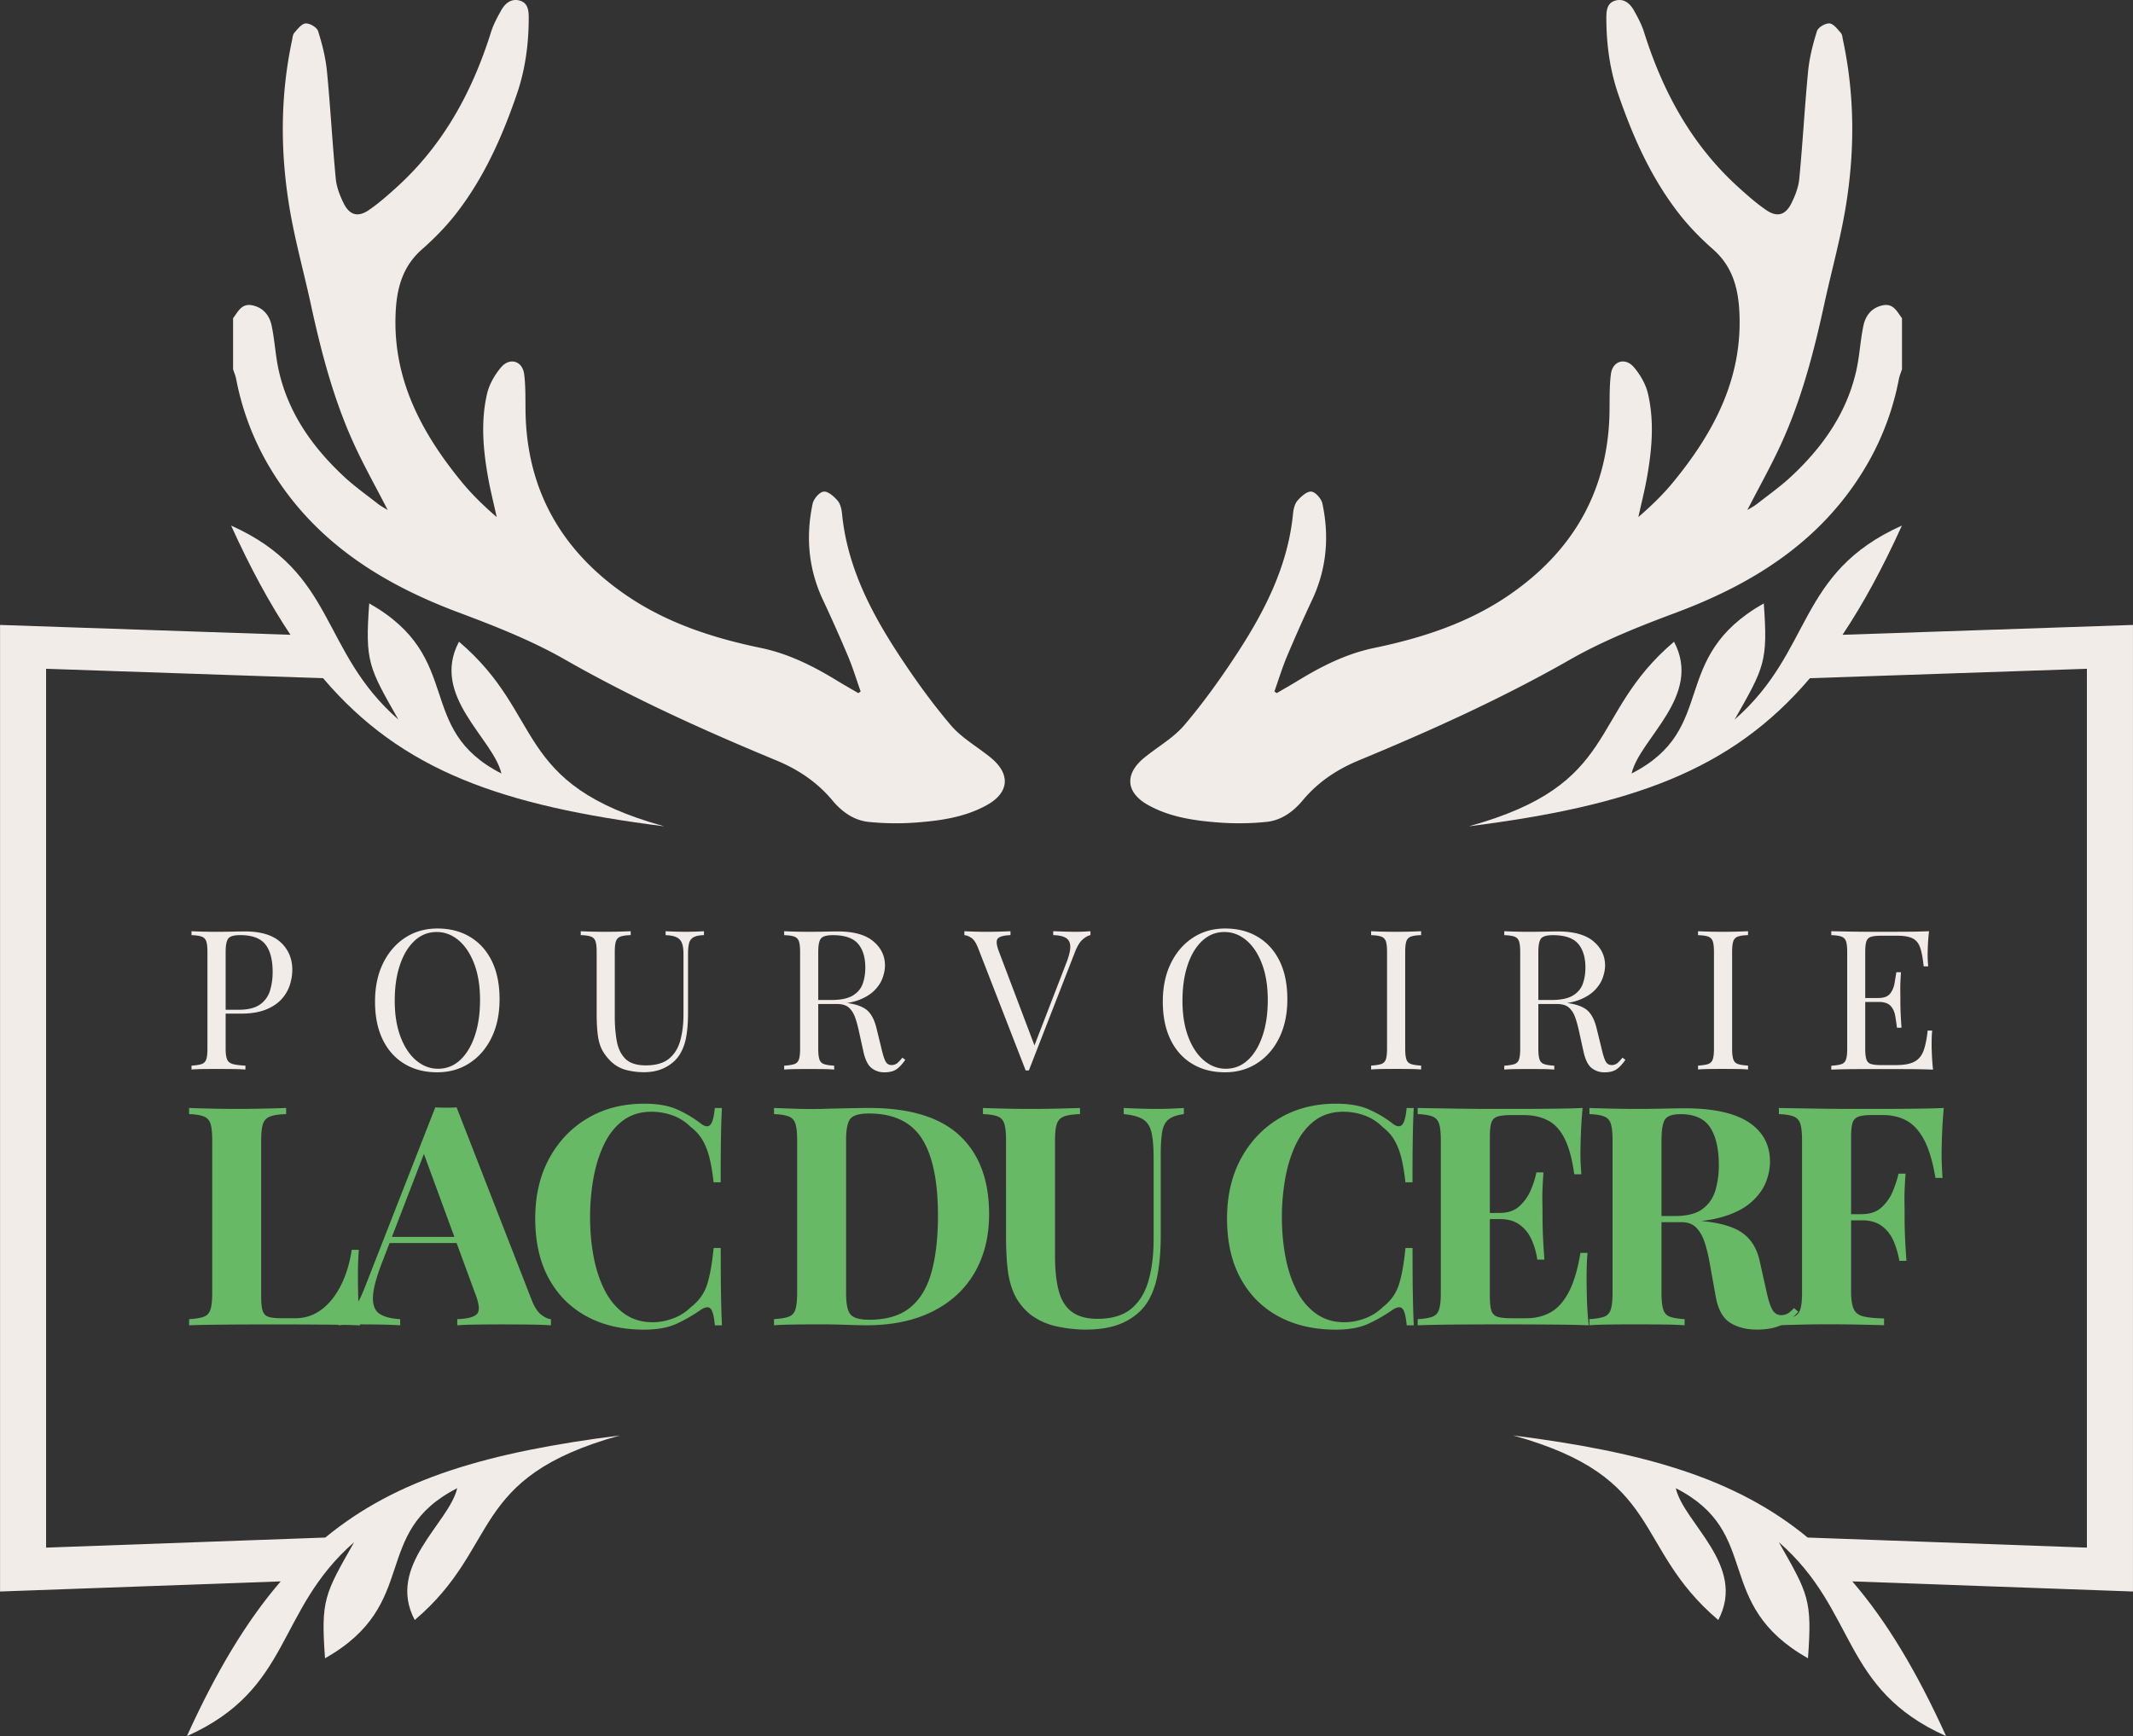 <svg width="441" height="359" fill="none" xmlns="http://www.w3.org/2000/svg"><rect width="100%" height="100%" fill="#333333" stroke="none"/><path d="M48.188 65.804c1.018-1.331 1.745-3.124 3.964-2.672 2.282.471 3.564 2.102 4 4.167.655 3.07.791 6.258 1.482 9.319 1.973 8.803 6.965 15.84 13.448 21.898 2.2 2.056 4.682 3.804 7.055 5.67.627.489 1.346.86 2.027 1.286-2.409-4.701-4.946-9.184-7.073-13.866-4.164-9.165-6.692-18.855-8.82-28.655-1.454-6.701-3.318-13.34-4.436-20.096-1.9-11.493-1.9-23.03.536-34.487.118-.544.145-1.214.482-1.585.682-.779 1.518-1.884 2.337-1.938.854-.055 2.336.815 2.573 1.585.854 2.698 1.563 5.506 1.836 8.323.718 7.38 1.11 14.789 1.819 22.17.163 1.757.854 3.55 1.654 5.153 1.219 2.427 2.955 2.898 5.192 1.359 2.073-1.422 3.973-3.107 5.837-4.8 9.638-8.767 15.575-19.753 19.421-32.006.5-1.585 1.309-3.088 2.127-4.537.809-1.422 2.082-2.464 3.819-1.966 1.745.507 1.846 2.138 1.846 3.641-.01 5.352-.71 10.605-2.455 15.695-3.019 8.794-6.765 17.235-12.502 24.634-2.1 2.708-4.537 5.198-7.11 7.462C83.33 55 82.083 59.392 81.82 64.31c-.755 13.766 5.174 24.987 13.547 35.239 2.164 2.653 4.637 5.053 7.329 7.372-.601-2.726-1.292-5.434-1.783-8.187-1.027-5.76-1.545-11.575-.209-17.325.455-1.957 1.591-3.922 2.901-5.462 1.791-2.1 4.409-1.322 4.764 1.413.382 2.962.209 5.996.318 8.993.609 15.723 7.828 27.804 20.657 36.643 8.41 5.796 18.012 8.921 27.886 10.968 5.891 1.222 10.965 3.803 15.956 6.855 1.409.861 2.855 1.676 4.282 2.509.155-.118.319-.235.473-.344-.854-2.409-1.591-4.864-2.582-7.218a319.7 319.7 0 00-5.21-11.71c-3.009-6.403-3.582-13.069-2.136-19.897.209-1.006 1.4-2.4 2.273-2.5.9-.109 2.136.996 2.882 1.857.591.679.836 1.793.927 2.735 1.055 10.713 5.783 20.005 11.529 28.817 3.364 5.154 6.974 10.207 10.956 14.889 2.273 2.672 5.546 4.483 8.31 6.757 4.055 3.341 3.782 7.163-.791 9.726-4.519 2.536-9.574 3.252-14.629 3.641-3.273.245-6.61.208-9.874-.127-3.046-.308-5.519-2.083-7.465-4.41-3.164-3.804-7.091-6.43-11.665-8.323-14.938-6.186-29.631-12.824-43.714-20.867-6.901-3.939-14.438-6.901-21.912-9.699-16.684-6.24-30.886-15.432-39.841-31.327a56.462 56.462 0 01-6.165-16.917c-.136-.707-.427-1.377-.645-2.065V65.804zm345.051 0c-1.018-1.331-1.745-3.124-3.964-2.672-2.282.471-3.564 2.102-4 4.167-.655 3.07-.791 6.258-1.482 9.319-1.973 8.803-6.965 15.84-13.447 21.898-2.201 2.056-4.683 3.804-7.056 5.67-.627.489-1.346.86-2.027 1.286 2.409-4.701 4.946-9.184 7.073-13.866 4.164-9.165 6.692-18.855 8.819-28.655 1.455-6.701 3.319-13.34 4.437-20.096 1.901-11.493 1.901-23.03-.536-34.487-.118-.544-.146-1.214-.482-1.585-.682-.779-1.518-1.884-2.337-1.938-.854-.055-2.336.815-2.573 1.585-.854 2.698-1.563 5.506-1.836 8.323-.719 7.38-1.109 14.789-1.819 22.17-.163 1.757-.854 3.55-1.654 5.153-1.219 2.427-2.955 2.898-5.192 1.359-2.073-1.422-3.973-3.107-5.837-4.8-9.638-8.767-15.575-19.753-19.421-32.006-.5-1.585-1.309-3.088-2.127-4.537-.809-1.422-2.082-2.464-3.819-1.966-1.745.507-1.845 2.138-1.845 3.641.009 5.352.709 10.605 2.454 15.695 3.019 8.794 6.765 17.235 12.502 24.634 2.1 2.708 4.537 5.198 7.11 7.462 3.919 3.442 5.164 7.834 5.428 12.752.754 13.766-5.174 24.987-13.547 35.239-2.164 2.653-4.637 5.053-7.328 7.372.6-2.726 1.291-5.434 1.782-8.187 1.027-5.76 1.545-11.575.209-17.325-.455-1.957-1.591-3.922-2.901-5.462-1.791-2.1-4.409-1.322-4.764 1.413-.382 2.962-.209 5.996-.318 8.993-.609 15.723-7.828 27.804-20.657 36.643-8.41 5.796-18.012 8.921-27.886 10.968-5.891 1.222-10.965 3.803-15.956 6.855-1.409.861-2.855 1.676-4.282 2.509a17.043 17.043 0 00-.473-.344c.854-2.409 1.591-4.864 2.582-7.218a319.7 319.7 0 015.21-11.71c3.009-6.403 3.582-13.069 2.136-19.897-.209-1.006-1.4-2.4-2.273-2.5-.9-.109-2.136.996-2.882 1.857-.591.679-.836 1.793-.927 2.735-1.055 10.713-5.783 20.005-11.529 28.817-3.364 5.154-6.974 10.207-10.956 14.889-2.273 2.672-5.546 4.483-8.31 6.757-4.055 3.341-3.782 7.163.791 9.726 4.519 2.536 9.574 3.252 14.629 3.641 3.273.245 6.61.208 9.874-.127 3.046-.308 5.519-2.083 7.465-4.41 3.164-3.804 7.091-6.43 11.665-8.323 14.938-6.186 29.631-12.824 43.714-20.867 6.901-3.939 14.438-6.901 21.912-9.699 16.684-6.24 30.886-15.432 39.841-31.327a56.472 56.472 0 006.165-16.917c.136-.707.427-1.377.645-2.065V65.804z" fill="#F2ECE9"/><path fill-rule="evenodd" clip-rule="evenodd" d="M441 129.227l-60.053 2.038c4.282-6.412 8.31-13.857 12.274-22.587-21.83 9.772-18.302 25.892-34.586 40.111 6.128-10.786 6.91-11.909 6.028-24.018-19.948 11.294-9.174 25.902-27.33 35.176 1.691-7.291 14.729-16.021 8.773-27.251-17.984 15.278-10.828 29.433-42.432 38.173 33.44-4.257 54.179-11.393 70.527-30.629l57.27-1.947v181.728l-57.734-2.083c-14.884-12.272-33.686-17.651-60.926-21.12 31.604 8.739 24.449 22.895 42.442 38.173 5.946-11.239-7.092-19.969-8.783-27.26 18.157 9.265 7.383 23.882 27.331 35.176.882-12.109.1-13.232-6.028-24.018 16.284 14.227 12.756 30.348 34.586 40.111-6.083-13.395-12.329-23.801-19.394-31.997l58.026 2.092V129.227H441zm-441 0l60.053 2.038c-4.282-6.412-8.31-13.857-12.274-22.587 21.83 9.772 18.302 25.892 34.586 40.111-6.128-10.786-6.91-11.909-6.028-24.018 19.948 11.294 9.173 25.902 27.33 35.176-1.691-7.291-14.729-16.021-8.773-27.251 17.984 15.278 10.828 29.433 42.432 38.173-33.44-4.257-54.18-11.393-70.527-30.629l-57.27-1.947v181.728l57.734-2.083c14.883-12.272 33.686-17.651 60.926-21.12-31.604 8.739-24.449 22.895-42.442 38.173-5.946-11.239 7.092-19.969 8.783-27.26-18.157 9.265-7.383 23.882-27.33 35.176-.883-12.109-.1-13.232 6.027-24.018C56.943 333.116 60.471 349.237 38.641 359c6.083-13.395 12.329-23.801 19.393-31.997L.01 329.095V129.227H0z" fill="#F2ECE9"/><path d="M39.596 192.559c.563.027 1.309.055 2.227.082a92.5 92.5 0 002.719.036c1.273 0 2.482-.009 3.646-.036 1.163-.027 1.99-.036 2.473-.036 3.273 0 5.718.742 7.337 2.218 1.618 1.477 2.437 3.397 2.437 5.733 0 .969-.164 1.984-.491 3.052a7.888 7.888 0 01-1.683 2.944c-.8.905-1.882 1.639-3.264 2.2-1.382.562-3.118.852-5.227.852h-3.892v-.806h3.482c1.919 0 3.383-.363 4.401-1.087a5.403 5.403 0 002.064-2.871c.364-1.187.545-2.463.545-3.84 0-2.554-.509-4.465-1.518-5.733-1.01-1.268-2.755-1.902-5.21-1.902-1.245 0-2.055.227-2.436.689-.364.461-.555 1.394-.555 2.789v20.033c0 .969.1 1.694.3 2.183.2.489.6.806 1.2.969.591.163 1.464.271 2.591.326v.806a39.12 39.12 0 00-2.673-.1 392.494 392.494 0 00-3.282-.018c-1.054 0-2.046.009-2.964.018-.918.018-1.664.045-2.227.1v-.806c.918-.055 1.618-.163 2.09-.326.474-.163.792-.489.955-.969.164-.489.246-1.214.246-2.183v-20.033c0-.996-.082-1.73-.246-2.201a1.515 1.515 0 00-.954-.969c-.473-.172-1.173-.272-2.091-.299v-.815zm50.842-.561c2.564 0 4.819.579 6.746 1.739 1.937 1.159 3.437 2.816 4.501 4.99 1.064 2.164 1.6 4.8 1.6 7.897 0 3.016-.545 5.651-1.645 7.915-1.101 2.265-2.619 4.022-4.565 5.289-1.945 1.268-4.173 1.902-6.691 1.902-2.573 0-4.82-.579-6.747-1.739-1.936-1.159-3.436-2.825-4.5-5.008-1.064-2.182-1.6-4.809-1.6-7.879 0-3.016.554-5.651 1.663-7.915 1.11-2.264 2.628-4.021 4.565-5.289 1.936-1.268 4.164-1.902 6.673-1.902zm-.154.724c-1.755 0-3.283.607-4.583 1.821-1.3 1.213-2.31 2.88-3.018 5.008-.719 2.128-1.073 4.592-1.073 7.39 0 2.853.4 5.334 1.2 7.454.8 2.11 1.882 3.74 3.246 4.89 1.364 1.141 2.873 1.712 4.519 1.712 1.754 0 3.282-.607 4.582-1.821 1.3-1.213 2.3-2.889 3.019-5.026.718-2.137 1.072-4.601 1.072-7.372 0-2.88-.4-5.371-1.2-7.472-.8-2.101-1.873-3.722-3.227-4.863-1.355-1.141-2.864-1.721-4.537-1.721zm55.261-.163v.806c-.918.027-1.618.163-2.091.408-.473.244-.791.634-.955 1.168-.163.534-.245 1.304-.245 2.3v12.154c0 1.884-.118 3.523-.364 4.927-.245 1.404-.673 2.608-1.3 3.632-.673 1.132-1.664 2.037-2.955 2.726-1.291.688-2.782 1.032-4.464 1.032-1.3 0-2.537-.154-3.71-.462a7.052 7.052 0 01-3.1-1.72c-.782-.752-1.4-1.549-1.846-2.382-.445-.833-.754-1.857-.909-3.07-.164-1.214-.245-2.736-.245-4.565v-12.679c0-.996-.082-1.73-.246-2.201a1.516 1.516 0 00-.955-.969c-.472-.172-1.172-.272-2.091-.299v-.806a101.838 101.838 0 005.183.118c.945 0 1.882-.009 2.818-.036.937-.027 1.71-.055 2.328-.082v.806c-.919.027-1.619.127-2.091.299a1.516 1.516 0 00-.955.969c-.164.471-.246 1.205-.246 2.201v13.367c0 1.83.137 3.514.41 5.045.272 1.53.854 2.762 1.763 3.677.91.914 2.319 1.376 4.237 1.376 2.055 0 3.646-.452 4.765-1.349 1.118-.906 1.909-2.146 2.354-3.74.446-1.585.673-3.378.673-5.371v-12.588c0-.997-.118-1.767-.345-2.301a2.176 2.176 0 00-1.155-1.168c-.546-.245-1.273-.381-2.191-.408v-.815c.491.027 1.127.055 1.927.082a65.21 65.21 0 004.301 0 72.354 72.354 0 001.7-.082zm16.584 0c.564.027 1.309.055 2.228.082.918.027 1.827.036 2.718.036 1.273 0 2.491-.009 3.646-.036a113.6 113.6 0 012.473-.036c3.273 0 5.719.67 7.337 2.019 1.619 1.35 2.437 3.016 2.437 5.008 0 .806-.164 1.667-.491 2.581-.327.915-.882 1.776-1.682 2.582-.8.806-1.882 1.476-3.264 2.001-1.382.525-3.119.788-5.228.788h-3.891v-.806h3.482c1.918 0 3.382-.299 4.4-.906 1.01-.606 1.701-1.412 2.064-2.427.364-1.014.546-2.137.546-3.369 0-2.128-.509-3.776-1.519-4.945-1.018-1.168-2.754-1.757-5.209-1.757-1.246 0-2.055.227-2.437.689-.382.462-.564 1.385-.564 2.789v20.033c0 .969.082 1.694.246 2.183.163.489.482.806.954.969.473.163 1.173.271 2.092.326v.806a30.3 30.3 0 00-2.328-.1c-.936-.009-1.873-.018-2.818-.018-1.055 0-2.046.009-2.964.018-.919.018-1.664.045-2.228.1v-.806c.918-.055 1.618-.163 2.091-.326.473-.163.791-.489.955-.969.164-.489.245-1.214.245-2.183v-20.042c0-.996-.081-1.73-.245-2.201a1.516 1.516 0 00-.955-.969c-.473-.172-1.173-.272-2.091-.299v-.815zm6.446 14.346a92.92 92.92 0 013.446.181 75.65 75.65 0 012.046.181c.527.054 1.036.118 1.518.199 1.81.299 3.119.843 3.91 1.64.791.796 1.382 2.028 1.764 3.695l1.009 4.12c.273 1.187.545 2.038.827 2.563.282.526.728.77 1.319.752.454-.027.845-.172 1.154-.444a7.48 7.48 0 00.991-1.087l.609.444c-.572.833-1.154 1.476-1.763 1.92-.61.444-1.464.67-2.573.67-1.001 0-1.882-.298-2.637-.887-.755-.589-1.328-1.748-1.7-3.469l-.891-4.039c-.246-1.159-.519-2.165-.828-3.007-.309-.851-.745-1.512-1.3-2.001-.555-.489-1.373-.725-2.455-.725h-4.382l-.064-.706zm56.88-14.346v.806c-.518.109-1.064.417-1.646.933-.581.516-1.1 1.377-1.563 2.581l-9.529 24.471h-.655l-9.873-25.395c-.41-1.023-.864-1.702-1.382-2.037-.51-.335-.982-.517-1.419-.544v-.815c.537.027 1.209.055 2.01.082.8.027 1.572.036 2.327.036a102.476 102.476 0 005.192-.118v.806c-1.382.055-2.246.29-2.619.707-.373.416-.291 1.313.227 2.68l7.538 19.916-.646.688 7.056-18.258c.563-1.458.836-2.59.809-3.414-.027-.824-.337-1.404-.937-1.757-.591-.353-1.463-.535-2.591-.562v-.806l2.391.082c.809.027 1.564.036 2.273.036.7 0 1.282-.009 1.746-.036.464-.027.891-.055 1.291-.082zm27.858-.561c2.564 0 4.819.579 6.746 1.739 1.937 1.159 3.437 2.816 4.501 4.99 1.064 2.164 1.6 4.8 1.6 7.897 0 3.016-.546 5.651-1.646 7.915-1.1 2.265-2.618 4.022-4.564 5.289-1.946 1.268-4.173 1.902-6.692 1.902-2.573 0-4.818-.579-6.746-1.739-1.936-1.159-3.437-2.825-4.5-5.008-1.064-2.182-1.601-4.809-1.601-7.879 0-3.016.555-5.651 1.664-7.915 1.109-2.264 2.628-4.021 4.564-5.289 1.937-1.268 4.155-1.902 6.674-1.902zm-.164.724c-1.754 0-3.282.607-4.582 1.821-1.3 1.213-2.309 2.88-3.019 5.008-.718 2.128-1.072 4.592-1.072 7.39 0 2.853.4 5.334 1.2 7.454.8 2.11 1.882 3.74 3.246 4.89 1.363 1.141 2.873 1.712 4.518 1.712 1.755 0 3.282-.607 4.583-1.821 1.3-1.213 2.3-2.889 3.018-5.026s1.073-4.601 1.073-7.372c0-2.88-.4-5.371-1.2-7.472-.8-2.101-1.873-3.722-3.228-4.863-1.355-1.141-2.864-1.721-4.537-1.721zm40.669-.163v.806c-.918.027-1.618.127-2.091.299a1.516 1.516 0 00-.955.969c-.163.471-.245 1.205-.245 2.201v20.033c0 .969.082 1.694.245 2.183.164.489.482.806.955.969.473.163 1.173.271 2.091.326v.806c-.618-.055-1.4-.091-2.327-.1-.937-.009-1.873-.018-2.819-.018-1.055 0-2.046.009-2.964.018-.918.018-1.664.045-2.228.1v-.806c.919-.055 1.619-.163 2.092-.326.472-.163.791-.489.954-.969.164-.489.246-1.214.246-2.183v-20.024c0-.996-.082-1.73-.246-2.201a1.514 1.514 0 00-.954-.969c-.473-.172-1.173-.272-2.092-.299v-.815a102.07 102.07 0 005.192.118c.946 0 1.882-.009 2.819-.036.927-.027 1.709-.055 2.327-.082zm17.193 0c.564.027 1.309.055 2.228.082.918.027 1.827.036 2.718.036 1.273 0 2.491-.009 3.646-.036a113.6 113.6 0 012.473-.036c3.273 0 5.719.67 7.337 2.019 1.619 1.35 2.437 3.016 2.437 5.008 0 .806-.164 1.667-.491 2.581-.327.915-.882 1.776-1.682 2.582-.8.806-1.882 1.476-3.264 2.001-1.382.525-3.119.788-5.228.788h-3.891v-.806h3.482c1.918 0 3.382-.299 4.4-.906 1.01-.606 1.701-1.412 2.064-2.427.364-1.014.546-2.137.546-3.369 0-2.128-.509-3.776-1.519-4.945-1.018-1.168-2.754-1.757-5.209-1.757-1.246 0-2.055.227-2.437.689-.382.462-.564 1.385-.564 2.789v20.033c0 .969.082 1.694.246 2.183.163.489.482.806.954.969.473.163 1.173.271 2.092.326v.806a30.3 30.3 0 00-2.328-.1c-.936-.009-1.873-.018-2.818-.018-1.055 0-2.046.009-2.964.018-.919.018-1.664.045-2.228.1v-.806c.918-.055 1.618-.163 2.091-.326.473-.163.791-.489.955-.969.163-.489.245-1.214.245-2.183v-20.042c0-.996-.082-1.73-.245-2.201a1.516 1.516 0 00-.955-.969c-.473-.172-1.173-.272-2.091-.299v-.815zm6.446 14.346a92.92 92.92 0 013.446.181 75.65 75.65 0 012.046.181c.527.054 1.036.118 1.518.199 1.81.299 3.119.843 3.91 1.64.791.796 1.382 2.028 1.764 3.695l1.009 4.12c.273 1.187.545 2.038.827 2.563.282.526.728.77 1.319.752.454-.027.845-.172 1.154-.444a7.48 7.48 0 00.991-1.087l.609.444c-.572.833-1.154 1.476-1.763 1.92-.61.444-1.464.67-2.573.67-1.001 0-1.882-.298-2.637-.887-.755-.589-1.328-1.748-1.7-3.469l-.891-4.039c-.246-1.159-.519-2.165-.828-3.007-.309-.851-.745-1.512-1.3-2.001-.555-.489-1.373-.725-2.455-.725h-4.382l-.064-.706zm43.951-14.346v.806c-.918.027-1.618.127-2.091.299a1.516 1.516 0 00-.955.969c-.163.471-.245 1.205-.245 2.201v20.033c0 .969.082 1.694.245 2.183.164.489.482.806.955.969.473.163 1.173.271 2.091.326v.806c-.618-.055-1.4-.091-2.327-.1-.937-.009-1.873-.018-2.819-.018-1.055 0-2.046.009-2.964.018-.918.018-1.664.045-2.227.1v-.806c.918-.055 1.618-.163 2.091-.326.473-.163.791-.489.954-.969.164-.489.246-1.214.246-2.183v-20.024c0-.996-.082-1.73-.246-2.201a1.512 1.512 0 00-.954-.969c-.473-.172-1.173-.272-2.091-.299v-.815a102.07 102.07 0 005.191.118c.946 0 1.882-.009 2.819-.036.927-.027 1.7-.055 2.327-.082zm37.423 0a42.652 42.652 0 00-.227 2.744 56.507 56.507 0 00-.064 2.02c0 .489.009.951.036 1.395.028.443.055.815.082 1.114h-.936c-.164-1.585-.391-2.844-.691-3.777-.3-.933-.8-1.585-1.519-1.974-.718-.39-1.791-.589-3.218-.589h-3.364c-.919 0-1.619.073-2.091.226-.473.145-.791.462-.955.933-.164.471-.246 1.205-.246 2.201v20.033c0 .969.082 1.694.246 2.183.164.489.482.806.955.951.472.145 1.172.226 2.091.226h2.964c1.7 0 2.991-.226 3.873-.688.882-.453 1.518-1.205 1.909-2.237.391-1.033.682-2.445.873-4.221h.937c-.082.725-.119 1.694-.119 2.908 0 .516.019 1.249.064 2.2.036.96.118 1.947.227 2.971a138.008 138.008 0 00-4.664-.1c-1.727-.009-3.273-.018-4.619-.018h-3.227c-1.346 0-2.764.009-4.274.018-1.518.018-2.936.046-4.255.1v-.806c.919-.055 1.619-.163 2.092-.326.472-.163.791-.489.954-.969.164-.489.246-1.214.246-2.183v-20.051c0-.996-.082-1.73-.246-2.201a1.514 1.514 0 00-.954-.969c-.473-.172-1.173-.272-2.092-.299v-.815c1.328.027 2.746.055 4.255.082 1.51.027 2.937.036 4.274.036h3.227c1.246 0 2.655-.009 4.237-.018 1.564-.009 2.973-.045 4.219-.1zm-6.974 13.821v.806h-7.419v-.806h7.419zm1.173-5.335c-.109 1.531-.154 2.708-.145 3.514.009.806.018 1.549.018 2.219 0 .67.009 1.413.036 2.219.028.806.091 1.974.2 3.514h-.936a51.7 51.7 0 00-.382-2.527c-.145-.824-.473-1.494-.973-2.02-.5-.525-1.345-.788-2.536-.788v-.806c1.191 0 2.018-.307 2.491-.932.473-.616.773-1.35.909-2.183.136-.833.255-1.576.364-2.219h.954v.009z" fill="#F2ECE9"/><path d="M59.162 229.111v1.268c-1.446.046-2.537.2-3.282.48a2.385 2.385 0 00-1.5 1.522c-.255.742-.382 1.893-.382 3.459v32.242c0 1.313.09 2.282.29 2.916.191.634.573 1.059 1.146 1.268.573.208 1.437.317 2.582.317h3.119c1.955 0 3.727-.589 5.319-1.775 1.59-1.187 2.927-2.844 4.01-4.982 1.081-2.137 1.836-4.6 2.263-7.39h1.464c-.127 1.44-.191 3.297-.191 5.588a183 183 0 00.064 4.257 72.16 72.16 0 00.382 5.778c-2.164-.082-4.61-.136-7.329-.154-2.718-.018-5.137-.036-7.264-.036h-5.737c-2.382 0-4.91.009-7.583.036-2.673.027-5.146.054-7.437.145v-1.268c1.354-.082 2.382-.254 3.055-.507.681-.254 1.136-.761 1.372-1.522.237-.761.355-1.902.355-3.423v-31.49c0-1.566-.118-2.717-.355-3.459-.236-.743-.7-1.25-1.4-1.522-.7-.28-1.709-.434-3.027-.48v-1.268c1.064.046 2.49.082 4.3.127 1.81.045 3.728.064 5.765.064 1.872 0 3.71-.019 5.51-.064 1.809-.036 3.309-.081 4.49-.127z" fill="#68B966"/><path d="M94.403 228.985l15.483 39.731c.591 1.521 1.264 2.572 2.01 3.142.745.571 1.409.879 2.009.924v1.268a84.524 84.524 0 00-4.491-.154 495.8 495.8 0 00-5.192-.036c-1.955 0-3.8.009-5.546.036-1.746.018-3.119.072-4.137.154v-1.268c2.164-.082 3.537-.453 4.11-1.114.572-.652.436-2.065-.419-4.22l-10.837-29.516 1.145-1.648-9.683 25.132c-1.19 3.134-1.773 5.497-1.755 7.109.019 1.612.546 2.699 1.564 3.27 1.019.57 2.382.896 4.073.987v1.268a90.818 90.818 0 00-4.01-.154 274.036 274.036 0 00-3.89-.036c-.937 0-1.819.009-2.646.036-.828.018-1.564.072-2.2.154v-1.268c.89-.172 1.809-.743 2.736-1.712.937-.969 1.846-2.626 2.737-4.954l14.529-37.131c.682.045 1.41.063 2.2.063.791 0 1.528-.018 2.21-.063zm4.455 26.78v1.268H79.874l.636-1.268h18.348zm34.34-27.541c2.801 0 5.11.416 6.91 1.241 1.809.824 3.41 1.784 4.81 2.889.845.634 1.5.706 1.946.226.445-.489.754-1.639.927-3.46h1.464c-.082 1.649-.155 3.65-.191 5.996-.046 2.345-.064 5.47-.064 9.364h-1.464c-.209-1.947-.491-3.604-.827-4.981-.336-1.376-.809-2.59-1.4-3.65-.6-1.059-1.446-2.01-2.546-2.852a9.976 9.976 0 00-3.691-2.346 12.8 12.8 0 00-4.392-.761c-2.291 0-4.246.607-5.864 1.812-1.619 1.204-2.919 2.843-3.919 4.917s-1.727 4.411-2.2 7.01a45.966 45.966 0 00-.7 8.087c0 2.835.245 5.552.736 8.151.491 2.6 1.255 4.918 2.291 6.947 1.037 2.028 2.392 3.64 4.046 4.827 1.655 1.186 3.61 1.775 5.865 1.775 1.4 0 2.809-.263 4.237-.797a10.105 10.105 0 003.664-2.319c1.655-1.267 2.782-2.843 3.373-4.727.591-1.884 1.036-4.392 1.336-7.517h1.464c0 4.021.018 7.263.064 9.745.045 2.472.109 4.555.191 6.249H147.8c-.173-1.821-.455-2.962-.864-3.424-.4-.461-1.073-.398-2.009.191a32.876 32.876 0 01-5.001 2.889c-1.764.824-4.027 1.24-6.782 1.24-4.501 0-8.447-.905-11.82-2.726-3.373-1.82-6.001-4.446-7.865-7.87-1.873-3.423-2.8-7.553-2.8-12.38 0-4.737.964-8.884 2.9-12.444 1.937-3.55 4.583-6.321 7.965-8.314 3.364-1.992 7.255-2.988 11.674-2.988zm46.515.887c8.365 0 14.593 1.893 18.666 5.679 4.073 3.785 6.119 9.21 6.119 16.274 0 4.61-1 8.64-2.991 12.091-2.001 3.45-4.892 6.122-8.701 8.033-3.801 1.902-8.356 2.853-13.666 2.853-1.018 0-2.473-.036-4.364-.1-1.891-.063-3.537-.09-4.937-.09-1.873 0-3.709.009-5.51.036-1.809.018-3.236.072-4.3.154v-1.268c1.355-.082 2.382-.254 3.055-.507.682-.254 1.136-.761 1.373-1.522.236-.761.354-1.902.354-3.423V235.84c0-1.566-.118-2.717-.354-3.459-.237-.743-.7-1.25-1.401-1.522-.7-.271-1.709-.434-3.027-.48v-1.268c1.064.046 2.491.091 4.3.154a96.74 96.74 0 005.383.037c1.527-.046 3.255-.082 5.191-.127 1.928-.046 3.537-.064 4.81-.064zm-.064 1.141c-1.954 0-3.227.363-3.827 1.078-.591.716-.891 2.183-.891 4.384v31.734c0 2.2.309 3.658.927 4.374.618.715 1.9 1.078 3.855 1.078 3.564 0 6.383-.834 8.447-2.509 2.063-1.666 3.536-4.112 4.427-7.327.891-3.215 1.337-7.127 1.337-11.737 0-7.109-1.109-12.398-3.31-15.867-2.218-3.469-5.873-5.208-10.965-5.208zm65.118-1.141v1.268c-1.364.172-2.392.517-3.092 1.051-.7.525-1.154 1.367-1.373 2.509-.209 1.141-.318 2.753-.318 4.827v16.809c0 2.753-.191 5.27-.573 7.553-.381 2.282-1.063 4.256-2.036 5.905-1.1 1.82-2.719 3.26-4.846 4.319-2.128 1.06-4.819 1.585-8.092 1.585-1.955 0-3.946-.226-5.992-.67-2.046-.444-3.864-1.277-5.482-2.508-1.364-1.142-2.401-2.437-3.119-3.877-.718-1.44-1.209-3.142-1.464-5.108-.254-1.965-.382-4.301-.382-7.009V235.84c0-1.566-.118-2.717-.345-3.459-.236-.743-.691-1.25-1.373-1.522-.682-.271-1.7-.434-3.055-.48v-1.268c1.064.046 2.491.082 4.301.127 1.809.045 3.682.064 5.637.064 1.954 0 3.837-.019 5.637-.064 1.8-.045 3.3-.081 4.491-.127v1.268c-1.445.046-2.536.2-3.282.48-.746.272-1.246.788-1.5 1.522-.255.742-.382 1.893-.382 3.459v23.928c0 2.834.255 5.216.764 7.136.509 1.929 1.409 3.378 2.709 4.347 1.291.978 3.073 1.458 5.319 1.458 2.973 0 5.301-.697 6.974-2.092 1.672-1.394 2.864-3.332 3.564-5.805.7-2.472 1.054-5.316 1.054-8.54v-16.755c0-2.327-.145-4.111-.445-5.361-.3-1.25-.882-2.147-1.755-2.699-.873-.552-2.2-.906-3.982-1.078v-1.268c.809.046 1.873.082 3.182.127 1.318.045 2.546.064 3.691.064 1.019 0 2.028-.019 3.028-.064a80.916 80.916 0 002.537-.127zm31.467-.887c2.801 0 5.11.416 6.91 1.241 1.809.824 3.41 1.784 4.81 2.889.845.634 1.5.706 1.946.226.445-.489.754-1.639.927-3.46h1.464c-.082 1.649-.155 3.65-.191 5.996-.046 2.345-.064 5.47-.064 9.364h-1.464c-.209-1.947-.491-3.604-.827-4.981-.336-1.376-.809-2.59-1.4-3.65-.6-1.059-1.446-2.01-2.546-2.852a9.976 9.976 0 00-3.691-2.346 12.803 12.803 0 00-4.392-.761c-2.291 0-4.246.607-5.864 1.812-1.619 1.204-2.919 2.843-3.919 4.917s-1.727 4.411-2.2 7.01a45.966 45.966 0 00-.7 8.087c0 2.835.245 5.552.736 8.151.491 2.6 1.255 4.918 2.291 6.947 1.037 2.028 2.392 3.64 4.046 4.827 1.655 1.186 3.61 1.775 5.865 1.775 1.4 0 2.809-.263 4.237-.797a10.105 10.105 0 003.664-2.319c1.655-1.267 2.782-2.843 3.373-4.727.591-1.884 1.036-4.392 1.336-7.517h1.464c0 4.021.018 7.263.064 9.745.045 2.472.109 4.555.191 6.249h-1.464c-.173-1.821-.455-2.962-.864-3.424-.4-.461-1.073-.398-2.009.191a32.876 32.876 0 01-5.001 2.889c-1.764.824-4.027 1.24-6.782 1.24-4.501 0-8.447-.905-11.82-2.726-3.373-1.82-6.001-4.446-7.865-7.87-1.873-3.423-2.8-7.553-2.8-12.38 0-4.737.964-8.884 2.9-12.444 1.937-3.55 4.583-6.321 7.965-8.314 3.364-1.992 7.255-2.988 11.674-2.988zm50.97.887a97.115 97.115 0 00-.355 5.398c-.063 1.739-.09 3.07-.09 4.003 0 .842.018 1.648.063 2.409.046.761.082 1.395.127 1.902h-1.463c-.428-3.088-1.082-5.534-1.973-7.327-.891-1.793-2.046-3.07-3.473-3.804-1.428-.742-3.092-1.113-5.001-1.113h-2.61c-1.272 0-2.218.108-2.836.317-.618.208-1.028.624-1.246 1.24-.209.616-.318 1.594-.318 2.953v33.002c0 1.313.109 2.282.318 2.916.209.634.628 1.059 1.246 1.268.618.208 1.564.317 2.836.317h3.119c1.909 0 3.6-.417 5.064-1.241 1.464-.824 2.719-2.228 3.755-4.22 1.037-1.993 1.837-4.673 2.392-8.061h1.463c-.127 1.359-.191 3.134-.191 5.335 0 .978.019 2.345.064 4.12.046 1.775.173 3.614.382 5.525-2.164-.082-4.61-.136-7.328-.154-2.719-.018-5.137-.036-7.265-.036h-5.737c-2.382 0-4.91.009-7.583.036-2.673.018-5.164.072-7.455.154v-1.268c1.355-.082 2.382-.254 3.055-.507.682-.254 1.136-.761 1.373-1.522.236-.76.354-1.902.354-3.423v-31.49c0-1.566-.118-2.717-.354-3.459-.237-.743-.7-1.25-1.4-1.522-.701-.271-1.71-.434-3.028-.48v-1.268c2.291.046 4.782.082 7.455.127s5.201.064 7.583.064h5.737c1.955 0 4.173-.009 6.656-.037 2.491-.018 4.709-.063 6.664-.154zm-9.938 21.709v1.268H306.12v-1.268h11.146zm1.846-8.377c-.173 2.409-.245 4.256-.227 5.524.018 1.268.036 2.436.036 3.487 0 1.059.018 2.219.064 3.487.045 1.268.145 3.106.318 5.524h-1.464a15.272 15.272 0 00-1.182-4.13c-.573-1.277-1.391-2.291-2.455-3.079-1.063-.779-2.445-1.177-4.136-1.177v-1.268c1.7 0 3.054-.462 4.073-1.395a9.452 9.452 0 002.355-3.333c.554-1.286.936-2.508 1.145-3.649h1.473v.009zm9.492-13.332c1.064.046 2.491.082 4.301.127a252.537 252.537 0 0011.31 0 190.46 190.46 0 014.073-.063c5.901 0 10.32.96 13.257 2.889 2.927 1.929 4.4 4.646 4.4 8.151 0 1.44-.3 2.889-.891 4.347-.6 1.458-1.6 2.816-3.028 4.066-1.427 1.25-3.364 2.246-5.827 2.98-2.464.742-5.565 1.114-9.302 1.114h-6.119v-1.268h5.483c2.509 0 4.41-.48 5.701-1.431 1.291-.951 2.191-2.219 2.673-3.804.482-1.585.736-3.351.736-5.298 0-3.342-.6-5.932-1.782-7.77-1.191-1.839-3.228-2.763-6.119-2.763-1.655 0-2.727.363-3.218 1.078-.491.716-.737 2.183-.737 4.374v31.481c0 1.521.118 2.662.355 3.423.236.761.691 1.268 1.373 1.522.682.253 1.7.425 3.055.507v1.268a72.857 72.857 0 00-4.328-.154 509.962 509.962 0 00-5.292-.036c-2.036 0-3.964.009-5.764.036-1.809.018-3.237.072-4.301.154v-1.268c1.355-.082 2.382-.254 3.055-.507.682-.254 1.137-.761 1.373-1.522.237-.761.355-1.902.355-3.423V235.84c0-1.566-.118-2.717-.355-3.459-.236-.743-.7-1.25-1.4-1.522-.7-.271-1.709-.434-3.028-.48v-1.268h-.009zm12.047 22.533c1.828.045 3.41.127 4.746.254 1.337.126 2.519.244 3.537.353 1.018.108 1.937.181 2.737.226 3.864.335 6.719 1.168 8.564 2.473 1.846 1.304 3.046 3.278 3.601 5.904l1.464 6.539c.381 1.694.782 2.88 1.209 3.55.427.68 1.036 1.015 1.846 1.015.554-.046 1.009-.181 1.372-.417.364-.235.755-.579 1.182-1.05l.891.76c-1.145 1.314-2.382 2.255-3.691 2.826-1.309.571-2.909.86-4.782.86-2.292 0-4.183-.489-5.674-1.458-1.491-.969-2.464-2.771-2.927-5.397l-1.146-6.349c-.3-1.775-.655-3.333-1.082-4.664-.427-1.331-1.009-2.391-1.755-3.17-.745-.779-1.773-1.177-3.091-1.177h-6.883l-.118-1.078z" fill="#68B966"/><path d="M401.877 229.111a100.941 100.941 0 00-.355 5.525 122.633 122.633 0 00-.091 4.121c0 .932.019 1.82.064 2.662.046.842.082 1.567.127 2.156h-1.463c-.555-3.297-1.319-5.896-2.292-7.771-.982-1.884-2.173-3.224-3.6-4.03s-3.109-1.205-5.064-1.205h-2.101c-1.236 0-2.163.109-2.8.317-.636.209-1.064.634-1.273 1.268-.209.634-.318 1.612-.318 2.917v31.86c0 1.649.173 2.88.509 3.677.337.806 1 1.332 1.973 1.585.973.254 2.419.399 4.337.444v1.395c-1.318-.046-3.019-.082-5.101-.127a305.414 305.414 0 00-6.564-.063c-1.828 0-3.61.018-5.355.063-1.746.045-3.31.081-4.719.127v-1.268c1.355-.082 2.382-.254 3.055-.507.682-.254 1.136-.761 1.373-1.522.236-.761.354-1.902.354-3.423V235.84c0-1.566-.118-2.717-.354-3.459-.237-.743-.7-1.25-1.4-1.522-.7-.271-1.71-.434-3.028-.48v-1.268c2.291.046 4.782.082 7.455.127 2.674.045 5.201.064 7.583.064h5.737c1.955 0 4.174-.009 6.656-.037 2.482-.018 4.7-.063 6.655-.154zm-9.492 21.962v1.268h-11.592v-1.268h11.592zm1.591-8.377c-.173 2.409-.245 4.257-.227 5.525.018 1.268.027 2.436.027 3.486 0 1.06.018 2.219.064 3.487.045 1.268.145 3.107.318 5.525h-1.464a18.51 18.51 0 00-1.209-4.13c-.555-1.268-1.364-2.291-2.419-3.079-1.063-.779-2.445-1.178-4.137-1.178v-1.268c1.701 0 3.055-.461 4.083-1.394a9.256 9.256 0 002.327-3.333c.528-1.286.928-2.509 1.182-3.65h1.455v.009z" fill="#68B966"/></svg>